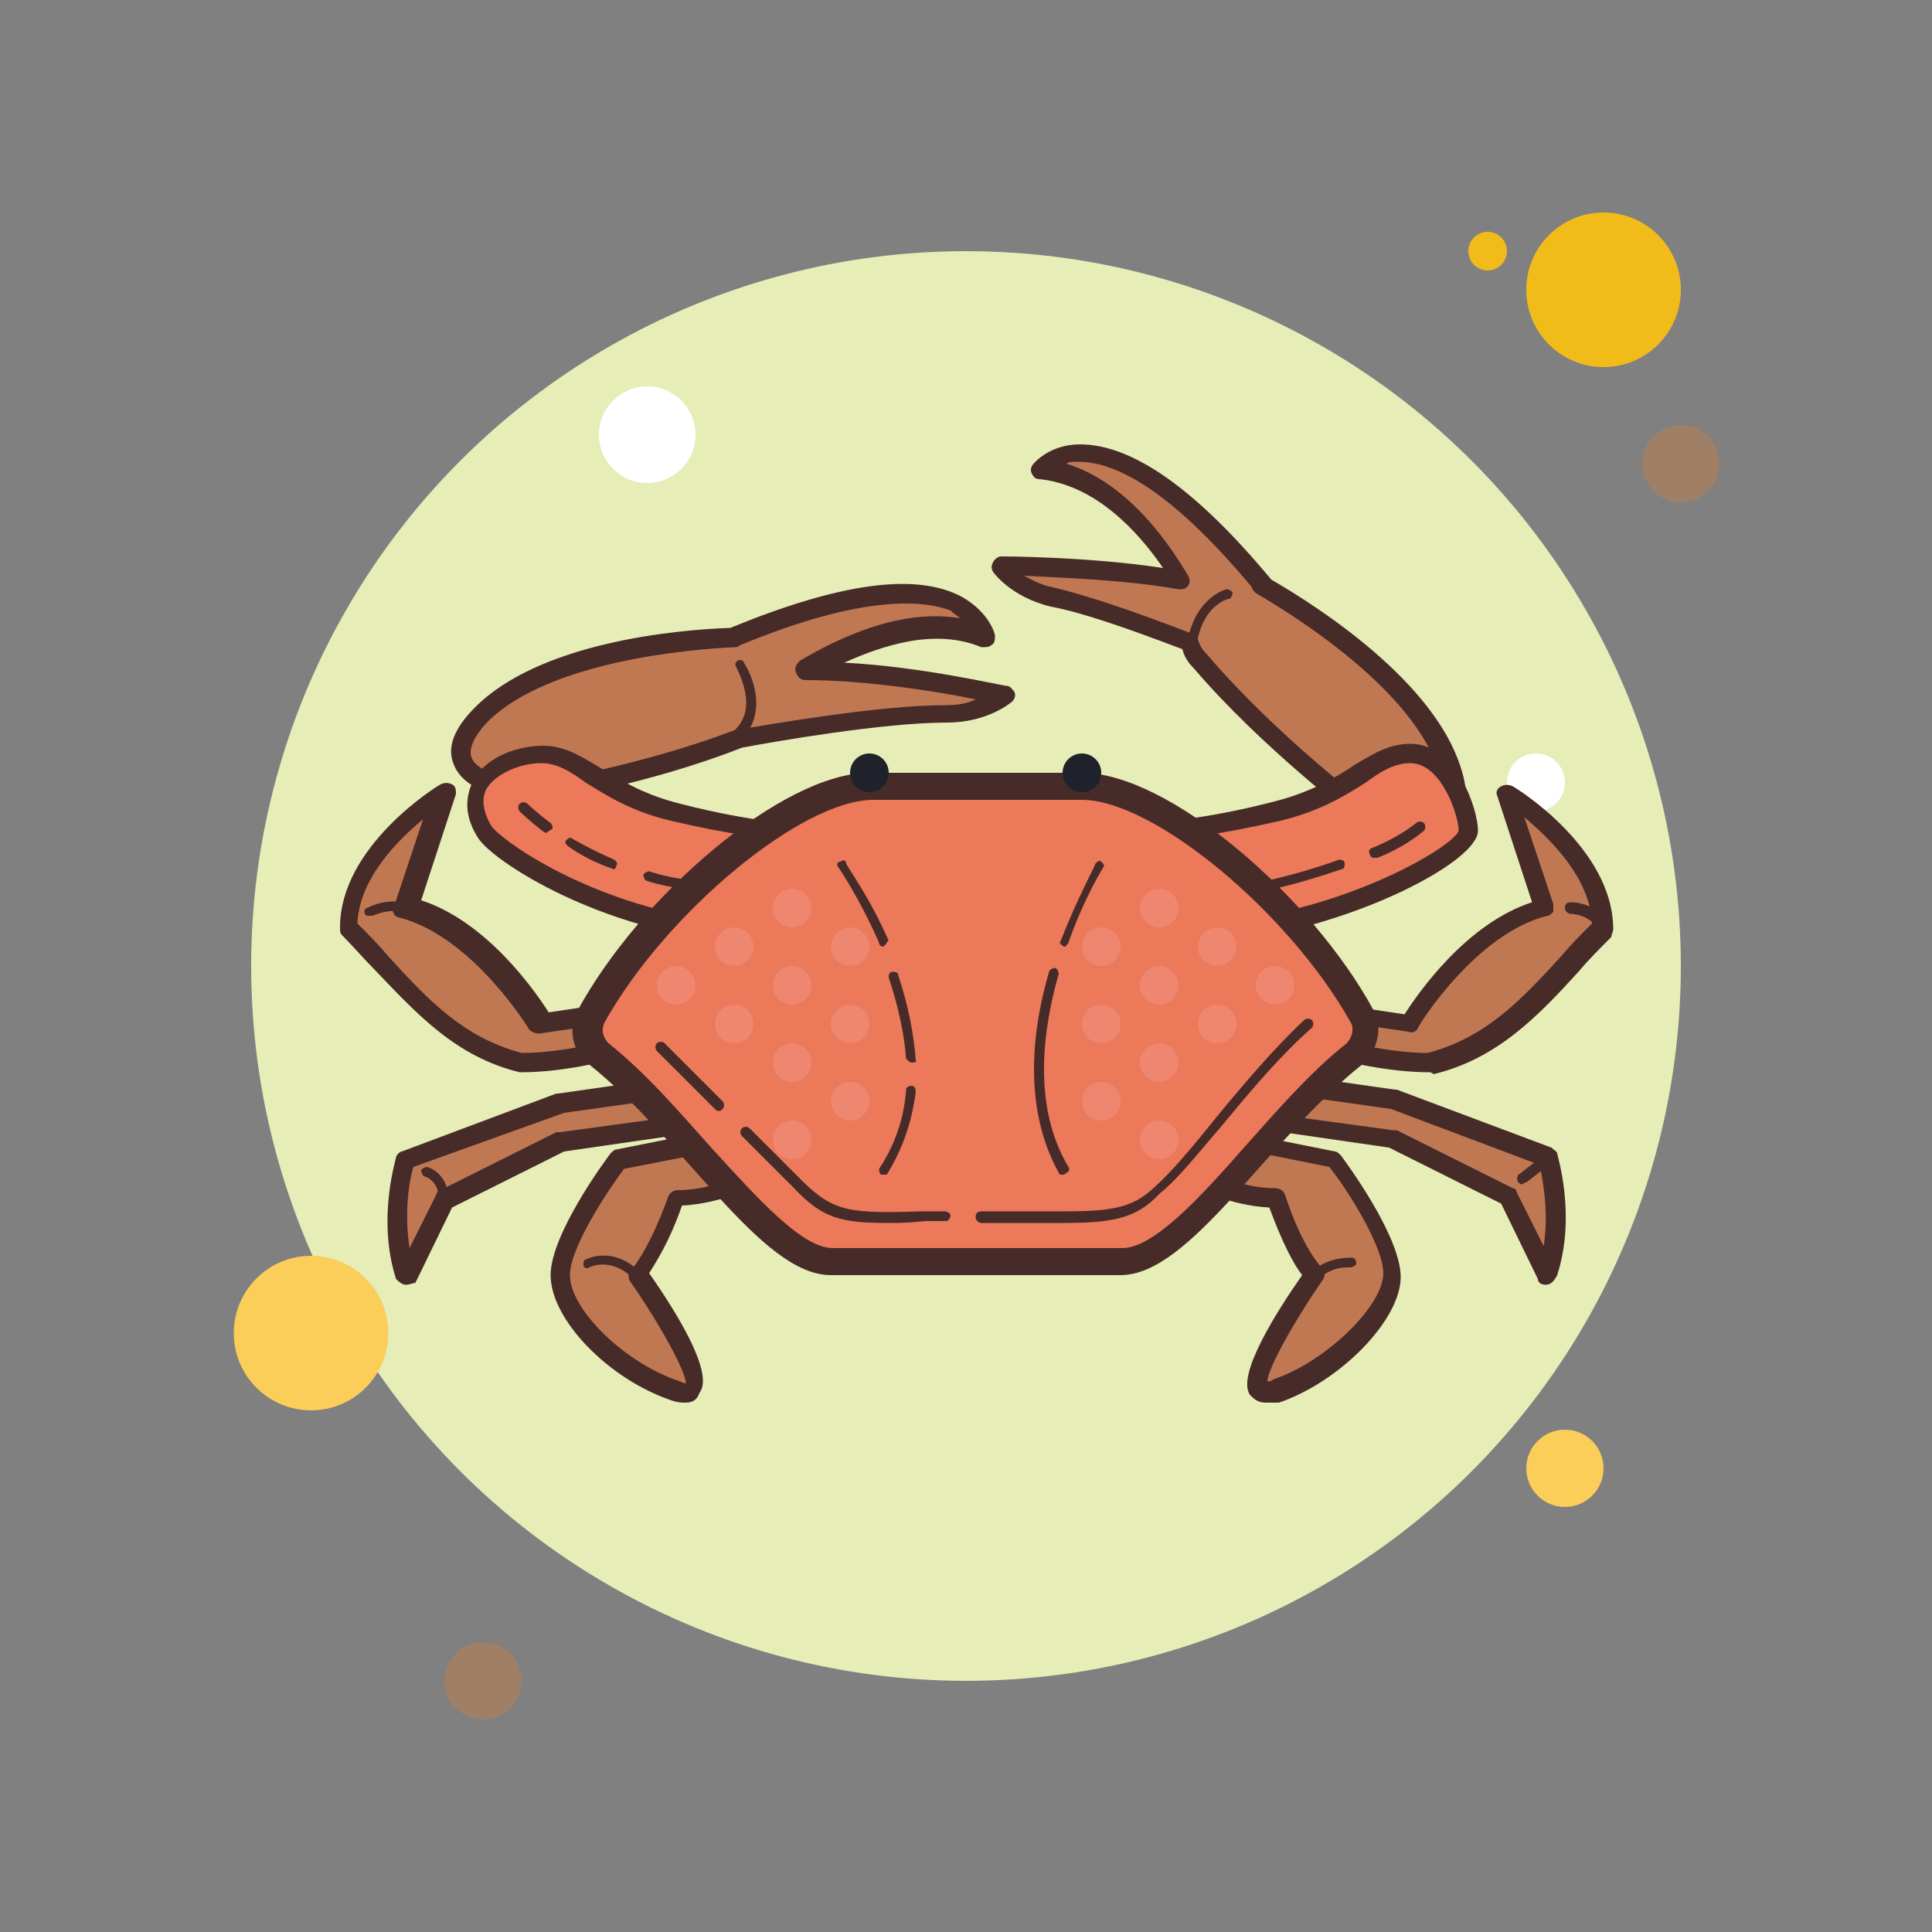 <?xml version="1.0" encoding="utf-8"?>
<!-- Generator: Adobe Illustrator 23.0.3, SVG Export Plug-In . SVG Version: 6.00 Build 0)  -->
<svg version="1.1" id="Layer_1" xmlns="http://www.w3.org/2000/svg" xmlns:xlink="http://www.w3.org/1999/xlink" x="0px" y="0px"
	 viewBox="0 0 100 100" style="enable-background:new 0 0 100 100;" xml:space="preserve">
<rect x="0" y="0" width="100" height="100" fill="#808080" stroke="none"/>
<style type="text/css">
	.st0{fill:#F1BC19;}
	.st1{fill:#E6EDB7;}
	.st2{fill:#9F8066;}
	.st3{fill:#FBCD59;}
	.st4{fill:#FFFFFF;}
	.st5{fill:#C07853;}
	.st6{fill:#472B29;}
	.st7{fill:#EC795A;}
	.st8{fill:#1F212B;}
	.st9{fill:#EE8670;}
</style>
<circle class="st0" cx="77" cy="13" r="1"/>
<circle class="st1" cx="50" cy="50" r="37"/>
<circle class="st0" cx="83" cy="15" r="4"/>
<circle class="st2" cx="87" cy="24" r="2"/>
<circle class="st3" cx="81" cy="76" r="2"/>
<circle class="st2" cx="25" cy="87" r="2"/>
<circle class="st4" cx="33.5" cy="22.5" r="2.5"/>
<circle class="st4" cx="79.5" cy="40.5" r="1.5"/>
<g>
	<circle class="st3" cx="16.1" cy="69" r="4"/>
</g>
<g>
	<path class="st5" d="M52,36c0,0-5.8-1.3-10.2-1.3c2.2-1.3,5.9-3,9.2-1.7c0,0-1-5-13,0c0,0,0,0,0,0c-2.6,0.1-9.8,0.7-13,4
		c-3,3,1,4,3,4c0,0,5.4-0.9,10.3-2.7C40,38,45.6,37,49,37C51,37,52,36,52,36z"/>
	<path class="st6" d="M28,41.5c-1.4,0-3.9-0.4-4.5-1.9c-0.4-0.9,0-1.9,1.1-3c3.3-3.3,10.2-4,13.2-4.1c5.6-2.3,9.6-2.9,12-1.6
		c1.4,0.8,1.7,1.9,1.7,2c0,0.2,0,0.4-0.2,0.5c-0.1,0.1-0.3,0.1-0.5,0.1c-2.4-1-5.1-0.1-7.1,0.8c4,0.2,8.2,1.2,8.4,1.2
		c0.2,0,0.3,0.2,0.4,0.3c0.1,0.2,0,0.4-0.1,0.5c0,0-1.2,1.1-3.4,1.1c-3.3,0-9,1-10.6,1.3C33.6,40.6,28.1,41.5,28,41.5
		C28.1,41.5,28.1,41.5,28,41.5z M38.3,33.4c-0.1,0.1-0.2,0.1-0.3,0.1c-2.2,0.1-9.5,0.7-12.7,3.8c-0.5,0.5-1.1,1.3-0.9,1.9
		c0.3,0.8,2.1,1.3,3.5,1.3c0,0,5.4-0.9,10.1-2.7c1.8-0.3,7.5-1.3,10.9-1.3c0.7,0,1.2-0.1,1.6-0.3c-1.9-0.4-5.7-1-8.8-1
		c-0.2,0-0.4-0.1-0.5-0.4c-0.1-0.2,0-0.4,0.2-0.6c2.2-1.3,5.3-2.7,8.3-2.2c-0.1-0.1-0.3-0.2-0.5-0.4C47.9,31.1,44.8,30.7,38.3,33.4z
		"/>
	<path class="st7" d="M41,43c0,0-2,0-6-1s-5-3-7-3s-4.5,1.5-3,4c0.5,0.9,5,4,11,5S41,43,41,43z"/>
	<path class="st6" d="M37.3,48.6c-0.4,0-0.9,0-1.3-0.1c-6-1-10.7-4.1-11.3-5.2c-0.8-1.3-0.5-2.3-0.2-2.9c0.7-1.3,2.4-1.8,3.6-1.8
		c1.1,0,1.9,0.5,2.9,1.1c1,0.6,2.2,1.4,4.2,1.9c3.9,1,5.9,1,5.9,1c0.2,0,0.5,0.2,0.5,0.4c0,0.1,0.5,2.9-1.2,4.6
		C39.6,48.2,38.6,48.6,37.3,48.6z M28,39.5c-1,0-2.3,0.5-2.8,1.3c-0.3,0.5-0.2,1.2,0.2,1.9c0.4,0.7,4.7,3.8,10.7,4.8
		c1.6,0.3,2.8,0,3.5-0.7c1-1,1-2.6,0.9-3.3c-0.8-0.1-2.7-0.3-5.7-1c-2.2-0.5-3.5-1.4-4.5-2C29.5,39.9,28.8,39.5,28,39.5z"/>
	<path class="st5" d="M35,52l-7,1c0,0-3-5-7-6c1-3,2-6,2-6s-5,3-5,7c3,3,5,6,9,7c4,0,9-2,9-2L35,52z"/>
	<path class="st6" d="M27,55.5c0,0-0.1,0-0.1,0c-3.3-0.8-5.3-3-7.5-5.3c-0.6-0.6-1.1-1.2-1.7-1.8c-0.1-0.1-0.1-0.2-0.1-0.4
		c0-4.2,5-7.3,5.2-7.4c0.2-0.1,0.4-0.1,0.6,0c0.2,0.1,0.2,0.3,0.2,0.5l-1.8,5.5c3.4,1.1,5.9,4.7,6.6,5.8l6.7-1c0.2,0,0.3,0,0.4,0.1
		l1,1c0.1,0.1,0.2,0.3,0.1,0.5c0,0.2-0.1,0.3-0.3,0.4C36,53.5,31,55.5,27,55.5z M18.5,47.8c0.6,0.6,1.1,1.1,1.6,1.7
		c2.1,2.3,3.9,4.2,6.9,5c3,0,6.5-1.2,8-1.7l-0.3-0.3l-6.8,1c-0.2,0-0.4-0.1-0.5-0.2c0,0-2.9-4.8-6.7-5.8c-0.1,0-0.3-0.1-0.3-0.2
		c-0.1-0.1-0.1-0.3,0-0.4l1.5-4.5C20.7,43.4,18.6,45.4,18.5,47.8z"/>
	<path class="st5" d="M37,59l-5,1c0,0-3,4-3,6s3,5,6,6s-2-6-2-6s1-1,2-4c2,0,4-1,4-1L37,59z"/>
	<path class="st6" d="M35.5,72.6c-0.2,0-0.4,0-0.7-0.1c-3.3-1.1-6.3-4.2-6.3-6.5c0-2.1,2.8-5.9,3.1-6.3c0.1-0.1,0.2-0.2,0.3-0.2l5-1
		c0.2,0,0.3,0,0.5,0.1l2,2c0.1,0.1,0.2,0.3,0.1,0.4s-0.1,0.3-0.3,0.4c-0.1,0-1.9,0.9-3.9,1c-0.7,2-1.4,3-1.7,3.5
		c1.4,2,3.4,5.2,2.6,6.2C36.1,72.4,35.9,72.6,35.5,72.6z M32.3,60.5c-0.9,1.2-2.8,4.1-2.8,5.5c0,1.8,2.9,4.6,5.7,5.5
		c0.2,0.1,0.3,0.1,0.3,0.1c0-0.6-1.3-3-2.9-5.3c-0.1-0.2-0.1-0.5,0.1-0.6c0,0,0.9-1,1.9-3.8c0.1-0.2,0.3-0.3,0.5-0.3
		c1.2,0,2.4-0.4,3.1-0.7l-1.3-1.3L32.3,60.5z"/>
	<path class="st5" d="M36,56l-7,1l-8,3c0,0-1,3,0,6l2-4l6-3l7-1V56z"/>
	<path class="st6" d="M21,66.5C21,66.5,21,66.5,21,66.5c-0.2,0-0.4-0.2-0.5-0.3c-1-3.1,0-6.2,0-6.3c0-0.1,0.2-0.3,0.3-0.3l8-3
		c0,0,0.1,0,0.1,0l7-1c0.1,0,0.3,0,0.4,0.1c0.1,0.1,0.2,0.2,0.2,0.4v2c0,0.2-0.2,0.5-0.4,0.5l-6.9,1l-5.8,2.9l-1.9,3.9
		C21.4,66.4,21.2,66.5,21,66.5z M21.4,60.4c-0.2,0.6-0.5,2.3-0.2,4.2l1.4-2.8c0-0.1,0.1-0.2,0.2-0.2l6-3c0,0,0.1,0,0.2,0l6.6-0.9v-1
		l-6.4,0.9L21.4,60.4z"/>
	<path class="st5" d="M75,39.9c-1.4-4.4-7.4-8.2-9.7-9.5c0,0,0,0,0,0c-8.3-10-11.5-6-11.5-6c3.5,0.4,6.1,3.6,7.3,5.8
		c-4.2-0.8-9.4-0.8-9.4-0.8s0.8,1.2,2.7,1.6c2,0.5,4.9,1.5,7.1,2.3c0.1,0.3,0.3,0.7,0.6,1c3.5,4.1,8.4,7.8,8.4,7.8
		C72.3,43,76.3,43.9,75,39.9z"/>
	<path class="st6" d="M73.5,43.4c-1.2,0-2.5-0.5-3.2-0.9c-0.1-0.1-5-3.8-8.5-7.9c-0.3-0.3-0.5-0.6-0.6-1c-2.9-1.1-5.2-1.9-6.8-2.2
		c-2.1-0.5-3-1.8-3-1.8c-0.1-0.2-0.1-0.3,0-0.5c0.1-0.2,0.3-0.3,0.4-0.3c0,0,0,0,0,0c0,0,4.5,0,8.4,0.6c-1.3-1.9-3.5-4.3-6.4-4.6
		c-0.2,0-0.3-0.1-0.4-0.3c-0.1-0.2,0-0.4,0.1-0.5c0,0,0.8-1,2.4-1c2.7,0,6,2.3,9.9,7c2.6,1.5,8.4,5.3,9.8,9.7l0,0
		c0.5,1.5,0.3,2.5-0.4,3.1C74.7,43.2,74.1,43.4,73.5,43.4z M53,29.8c0.4,0.2,0.9,0.5,1.5,0.6c1.7,0.4,4.1,1.2,7.2,2.4
		c0.1,0.1,0.3,0.2,0.3,0.3c0.1,0.3,0.2,0.5,0.5,0.8c3.4,4,8.2,7.7,8.3,7.7c1.2,0.6,3,1,3.6,0.5c0.5-0.4,0.3-1.3,0.1-2.1
		c-1.3-4.3-7.6-8.2-9.5-9.3c-0.1-0.1-0.2-0.2-0.2-0.3c-4.5-5.4-7.3-6.5-9-6.5c-0.2,0-0.5,0-0.6,0.1c2.9,0.9,5,3.6,6.3,5.8
		c0.1,0.2,0.1,0.4,0,0.5c-0.1,0.2-0.3,0.2-0.5,0.2C58.2,30,54.8,29.9,53,29.8z"/>
	<path class="st7" d="M60,43c0,0,2,0,6-1s5-3,7-3s3,3,3,4s-5,4-11,5S60,43,60,43z"/>
	<path class="st6" d="M63.7,48.6c-1.3,0-2.3-0.4-3-1.1c-1.6-1.6-1.2-4.5-1.2-4.6c0-0.2,0.2-0.4,0.5-0.4c0,0,2,0,5.9-1
		c2-0.5,3.3-1.3,4.2-1.9c1-0.6,1.8-1.1,2.9-1.1c2.4,0,3.5,3.4,3.5,4.5c0,1.5-5.6,4.5-11.4,5.5C64.6,48.6,64.2,48.6,63.7,48.6z
		 M60.5,43.5c0,0.7,0,2.4,0.9,3.3c0.7,0.7,1.9,1,3.5,0.7c5.9-1,10.4-3.8,10.6-4.5c0-0.8-0.9-3.5-2.5-3.5c-0.8,0-1.5,0.4-2.3,1
		c-1.1,0.7-2.4,1.5-4.5,2C63.1,43.2,61.3,43.4,60.5,43.5z"/>
	<path class="st5" d="M66,52l7,1c0,0,3-5,7-6c-1-3-2-6-2-6s5,3,5,7c-3,3-5,6-9,7c-4,0-9-2-9-2L66,52z"/>
	<path class="st6" d="M74,55.5c-4.1,0-9-2-9.2-2c-0.2-0.1-0.3-0.2-0.3-0.4c0-0.2,0-0.3,0.1-0.5l1-1c0.1-0.1,0.3-0.2,0.4-0.1l6.7,1
		c0.7-1.1,3.2-4.7,6.6-5.8l-1.8-5.5c-0.1-0.2,0-0.4,0.2-0.5c0.2-0.1,0.4-0.1,0.6,0c0.2,0.1,5.2,3.2,5.2,7.4c0,0.1-0.1,0.3-0.1,0.4
		c-0.6,0.6-1.2,1.2-1.7,1.8c-2.1,2.3-4.2,4.5-7.5,5.3C74.1,55.5,74,55.5,74,55.5z M65.9,52.8c1.5,0.5,5.1,1.7,8,1.7
		c3-0.8,4.8-2.7,6.9-5c0.5-0.6,1-1.1,1.6-1.7c-0.1-2.4-2.2-4.4-3.5-5.5l1.5,4.5c0,0.1,0,0.3,0,0.4c-0.1,0.1-0.2,0.2-0.3,0.2
		c-3.7,0.9-6.7,5.7-6.7,5.8c-0.1,0.2-0.3,0.3-0.5,0.2l-6.8-1L65.9,52.8z"/>
	<path class="st5" d="M64,59l5,1c0,0,3,4,3,6s-3,5-6,6s2-6,2-6s-1-1-2-4c-2,0-4-1-4-1L64,59z"/>
	<path class="st6" d="M65.5,72.6c-0.4,0-0.6-0.2-0.8-0.4C64,71.2,66,68,67.4,66c-0.4-0.5-1-1.6-1.7-3.5c-2-0.1-3.8-1-3.9-1
		c-0.1-0.1-0.2-0.2-0.3-0.4s0-0.3,0.1-0.4l2-2c0.1-0.1,0.3-0.2,0.5-0.1l5,1c0.1,0,0.2,0.1,0.3,0.2c0.3,0.4,3.1,4.2,3.1,6.3
		c0,2.2-3.1,5.4-6.3,6.5C65.9,72.6,65.7,72.6,65.5,72.6z M62.9,60.8c0.7,0.3,1.9,0.7,3.1,0.7c0.2,0,0.4,0.1,0.5,0.3
		c0.9,2.8,1.9,3.8,1.9,3.8c0.2,0.2,0.2,0.4,0.1,0.6c-1.6,2.3-2.9,4.7-2.9,5.3c0.1,0,0.2,0,0.3-0.1c2.7-0.9,5.7-3.8,5.7-5.5
		c0-1.4-1.9-4.4-2.8-5.5l-4.5-0.9L62.9,60.8z"/>
	<path class="st5" d="M65,56l7,1l8,3c0,0,1,3,0,6l-2-4l-6-3l-7-1V56z"/>
	<path class="st6" d="M80,66.5c-0.2,0-0.4-0.1-0.4-0.3l-1.9-3.9l-5.8-2.9l-6.9-1c-0.2,0-0.4-0.2-0.4-0.5v-2c0-0.1,0.1-0.3,0.2-0.4
		c0.1-0.1,0.3-0.1,0.4-0.1l7,1c0,0,0.1,0,0.1,0l8,3c0.1,0.1,0.3,0.2,0.3,0.3c0,0.1,1,3.2,0,6.3C80.4,66.4,80.2,66.5,80,66.5
		C80,66.5,80,66.5,80,66.5z M65.5,57.6l6.6,0.9c0.1,0,0.1,0,0.2,0l6,3c0.1,0,0.2,0.1,0.2,0.2l1.4,2.8c0.3-1.9-0.1-3.6-0.2-4.2
		l-7.7-2.9l-6.4-0.9V57.6z"/>
	<path class="st7" d="M43,65.3c-1.9,0-4.3-2.6-6.7-5.4c-1.7-1.9-3.4-3.8-5.4-5.4c-0.6-0.5-0.8-1.3-0.4-1.9
		c3.3-6,10.5-11.9,14.5-11.9h11c4,0,11.1,5.9,14.5,11.9c0.4,0.6,0.2,1.5-0.4,1.9c-1.9,1.6-3.7,3.5-5.4,5.4c-2.5,2.8-4.8,5.4-6.7,5.4
		H43z"/>
	<path class="st6" d="M56,41.4c3.7,0,10.7,5.8,13.9,11.5c0.2,0.3,0.1,0.8-0.2,1.1c-2,1.6-3.7,3.6-5.4,5.5c-2.2,2.5-4.6,5.1-6.2,5.1
		h-7h-1h-7c-1.6,0-3.9-2.6-6.2-5.1c-1.7-1.9-3.4-3.9-5.4-5.5c-0.3-0.3-0.4-0.7-0.2-1.1c3.2-5.7,10.2-11.5,13.9-11.5h5h1H56 M56,40
		h-5h-1h-5c-4.5,0-11.9,6.4-15.1,12.3c-0.5,1-0.3,2.1,0.6,2.8c5,4,8.9,10.9,12.5,10.9h7h1h7c3.6,0,7.5-6.9,12.5-10.9
		c0.8-0.7,1.1-1.9,0.6-2.8C67.9,46.4,60.5,40,56,40L56,40z"/>
	<circle class="st8" cx="45" cy="40" r="1"/>
	<circle class="st9" cx="60" cy="47" r="1"/>
	<circle class="st9" cx="57" cy="49" r="1"/>
	<circle class="st9" cx="63" cy="49" r="1"/>
	<circle class="st9" cx="63" cy="53" r="1"/>
	<circle class="st9" cx="60" cy="51" r="1"/>
	<circle class="st9" cx="66" cy="51" r="1"/>
	<circle class="st9" cx="57" cy="53" r="1"/>
	<circle class="st9" cx="57" cy="57" r="1"/>
	<circle class="st9" cx="44" cy="49" r="1"/>
	<circle class="st9" cx="41" cy="51" r="1"/>
	<circle class="st9" cx="35" cy="51" r="1"/>
	<circle class="st9" cx="41" cy="47" r="1"/>
	<circle class="st9" cx="41" cy="55" r="1"/>
	<circle class="st9" cx="41" cy="59" r="1"/>
	<circle class="st9" cx="44" cy="53" r="1"/>
	<circle class="st9" cx="38" cy="49" r="1"/>
	<circle class="st9" cx="38" cy="53" r="1"/>
	<circle class="st9" cx="44" cy="57" r="1"/>
	<circle class="st9" cx="60" cy="55" r="1"/>
	<circle class="st9" cx="60" cy="59" r="1"/>
	<circle class="st8" cx="56" cy="40" r="1"/>
	<path class="st6" d="M45.7,60.8c0,0-0.1,0-0.1,0c-0.1-0.1-0.1-0.2-0.1-0.3c0.8-1.2,1.3-2.6,1.4-4.1c0-0.1,0.1-0.2,0.3-0.2
		c0.1,0,0.2,0.1,0.2,0.3c-0.2,1.6-0.7,3-1.5,4.3C45.9,60.8,45.8,60.8,45.7,60.8z"/>
	<path class="st6" d="M47.2,55c-0.1,0-0.2-0.1-0.3-0.2c-0.1-1.3-0.4-2.7-0.9-4.2c0-0.1,0-0.3,0.2-0.3c0.1,0,0.3,0,0.3,0.2
		c0.5,1.5,0.8,3,0.9,4.4C47.5,54.9,47.4,55,47.2,55C47.2,55,47.2,55,47.2,55z"/>
	<path class="st6" d="M45.7,49c-0.1,0-0.2-0.1-0.2-0.2c-1-2.3-2.1-3.9-2.1-3.9c-0.1-0.1-0.1-0.3,0.1-0.3c0.1-0.1,0.3-0.1,0.3,0.1
		c0,0.1,1.2,1.7,2.2,4C45.9,48.7,45.9,48.9,45.7,49C45.7,48.9,45.7,49,45.7,49z"/>
	<path class="st6" d="M55,60.8c-0.1,0-0.2,0-0.2-0.1c-1.5-2.7-1.7-6.3-0.5-10.4c0-0.1,0.2-0.2,0.3-0.2c0.1,0,0.2,0.2,0.2,0.3
		c-0.8,2.8-1.4,6.8,0.5,10c0.1,0.1,0,0.3-0.1,0.3C55.1,60.8,55.1,60.8,55,60.8z"/>
	<path class="st6" d="M55.1,49C55,49,55,48.9,55.1,49c-0.2-0.1-0.3-0.2-0.2-0.3c0.9-2.3,1.8-3.9,1.8-4c0.1-0.1,0.2-0.2,0.3-0.1
		c0.1,0.1,0.2,0.2,0.1,0.3c0,0-1,1.6-1.8,3.9C55.2,48.9,55.2,49,55.1,49z"/>
	<path class="st6" d="M37.2,57.5c-0.1,0-0.1,0-0.2-0.1c-1.6-1.6-3-3-3-3c-0.1-0.1-0.1-0.3,0-0.4c0.1-0.1,0.3-0.1,0.4,0
		c0,0,1.4,1.4,3,3c0.1,0.1,0.1,0.3,0,0.4C37.3,57.5,37.3,57.5,37.2,57.5z"/>
	<path class="st6" d="M46,63.3c-2.4,0-3.4-0.2-4.9-1.8c-0.7-0.7-1.7-1.7-2.7-2.7c-0.1-0.1-0.1-0.3,0-0.4c0.1-0.1,0.3-0.1,0.4,0
		c1,1,2,2,2.7,2.7c1.7,1.7,2.6,1.7,6.3,1.6l1.1,0c0.1,0,0.3,0.1,0.3,0.2c0,0.1-0.1,0.3-0.2,0.3l-1.1,0C47,63.3,46.5,63.3,46,63.3z"
		/>
	<path class="st6" d="M55,63.3c-0.5,0-1,0-1.6,0c-0.8,0-1.6,0-2.6,0c-0.1,0-0.3-0.1-0.3-0.3s0.1-0.3,0.3-0.3c1,0,1.8,0,2.6,0
		c3.5,0,4.9,0.1,6.3-1.2c0.9-0.8,2-2.1,3.2-3.6c1.4-1.7,3-3.6,4.6-5.1c0.1-0.1,0.3-0.1,0.4,0c0.1,0.1,0.1,0.3,0,0.4
		c-1.6,1.4-3.2,3.3-4.6,5c-1.3,1.5-2.3,2.8-3.3,3.6C58.8,63.1,57.5,63.3,55,63.3z"/>
	<path class="st6" d="M38.1,38.4c-0.1,0-0.1,0-0.2-0.1c-0.1-0.1-0.1-0.3,0-0.4c1.5-1.2,0.2-3.3,0.2-3.4c-0.1-0.1,0-0.3,0.1-0.3
		c0.1-0.1,0.3,0,0.3,0.1c0.6,0.9,1.2,2.9-0.3,4.1C38.2,38.4,38.2,38.4,38.1,38.4z"/>
	<path class="st6" d="M61.6,33.9C61.6,33.9,61.6,33.9,61.6,33.9c-0.2,0-0.3-0.1-0.2-0.3c0.3-2.6,2-3.1,2.1-3.1
		c0.1,0,0.3,0.1,0.3,0.2c0,0.1-0.1,0.3-0.2,0.3c-0.1,0-1.5,0.4-1.7,2.7C61.9,33.8,61.8,33.9,61.6,33.9z"/>
	<g>
		<path class="st6" d="M35.3,46C35.2,46,35.2,46,35.3,46c-0.6-0.1-1.2-0.2-1.8-0.4c-0.1,0-0.2-0.2-0.2-0.3c0-0.1,0.2-0.2,0.3-0.2
			c0.6,0.2,1.1,0.3,1.7,0.4c0.1,0,0.2,0.2,0.2,0.3C35.5,45.9,35.4,46,35.3,46z"/>
	</g>
	<g>
		<path class="st6" d="M31.8,45C31.7,45,31.7,45,31.8,45c-0.9-0.3-1.7-0.7-2.4-1.2c-0.1-0.1-0.2-0.2-0.1-0.3s0.2-0.2,0.3-0.1
			c0.7,0.4,1.5,0.8,2.2,1.1c0.1,0.1,0.2,0.2,0.1,0.3C31.9,44.9,31.8,45,31.8,45z"/>
	</g>
	<g>
		<path class="st6" d="M28.3,43.1c-0.1,0-0.1,0-0.1,0c-0.8-0.6-1.3-1.1-1.3-1.1c-0.1-0.1-0.1-0.3,0-0.4c0.1-0.1,0.3-0.1,0.4,0
			c0,0,0.4,0.4,1.2,1c0.1,0.1,0.1,0.2,0.1,0.3C28.4,43,28.3,43.1,28.3,43.1z"/>
	</g>
	<g>
		<path class="st6" d="M71.1,44.4c-0.1,0-0.2-0.1-0.2-0.2c-0.1-0.1,0-0.3,0.1-0.3c1-0.4,1.8-0.9,2.3-1.3c0.1-0.1,0.3-0.1,0.4,0
			c0.1,0.1,0.1,0.3,0,0.4c-0.6,0.5-1.4,1-2.4,1.4C71.2,44.4,71.2,44.4,71.1,44.4z"/>
	</g>
	<g>
		<path class="st6" d="M65.5,46.1c-0.1,0-0.2-0.1-0.2-0.2c0-0.1,0.1-0.3,0.2-0.3c0,0,1.9-0.4,3.8-1.1c0.1,0,0.3,0,0.3,0.2
			c0,0.1,0,0.3-0.2,0.3C67.4,45.7,65.6,46.1,65.5,46.1C65.5,46.1,65.5,46.1,65.5,46.1z"/>
	</g>
	<g>
		<path class="st6" d="M33,66.3c-0.1,0-0.1,0-0.2-0.1c-1.2-1.2-2.3-0.6-2.3-0.6c-0.1,0.1-0.3,0-0.3-0.1s0-0.3,0.1-0.3
			c0,0,1.4-0.8,2.9,0.7c0.1,0.1,0.1,0.3,0,0.4C33.1,66.2,33.1,66.3,33,66.3z"/>
	</g>
	<g>
		<path class="st6" d="M67.8,66.5c0,0-0.1,0-0.1,0c-0.1-0.1-0.1-0.2-0.1-0.3c0.8-1.2,2.3-1.1,2.4-1.1c0.1,0,0.2,0.1,0.2,0.3
			c0,0.1-0.2,0.2-0.3,0.2c-0.1,0-1.2-0.1-1.9,0.9C67.9,66.5,67.8,66.5,67.8,66.5z"/>
	</g>
	<g>
		<path class="st6" d="M19.1,47.4c-0.1,0-0.2,0-0.2-0.1c-0.1-0.1,0-0.3,0.1-0.3c0,0,1.2-0.7,2.5-0.1c0.1,0.1,0.2,0.2,0.1,0.3
			c-0.1,0.1-0.2,0.2-0.3,0.1c-1-0.4-2,0.1-2,0.1C19.2,47.4,19.2,47.4,19.1,47.4z"/>
	</g>
	<g>
		<path class="st6" d="M23,62.3c-0.1,0-0.3-0.1-0.3-0.3c0-0.9-0.7-1.1-0.7-1.1c-0.1,0-0.2-0.2-0.2-0.3c0-0.1,0.2-0.2,0.3-0.2
			c0.4,0.1,1.1,0.6,1.1,1.6C23.3,62.1,23.1,62.3,23,62.3z"/>
	</g>
	<g>
		<path class="st6" d="M78.8,61.3c-0.1,0-0.1,0-0.2-0.1c-0.1-0.1-0.1-0.3,0-0.4l1.3-1c0.1-0.1,0.3-0.1,0.4,0c0.1,0.1,0.1,0.3,0,0.4
			l-1.3,1C78.9,61.2,78.8,61.3,78.8,61.3z"/>
	</g>
	<g>
		<path class="st6" d="M83,48.3c-0.1,0-0.2,0-0.2-0.1c-0.5-0.9-1.5-0.9-1.5-0.9c-0.1,0-0.3-0.1-0.3-0.3s0.1-0.3,0.3-0.3
			c0.1,0,1.3,0,2,1.1c0.1,0.1,0,0.3-0.1,0.3C83.1,48.2,83,48.3,83,48.3z"/>
	</g>
</g>
</svg>
